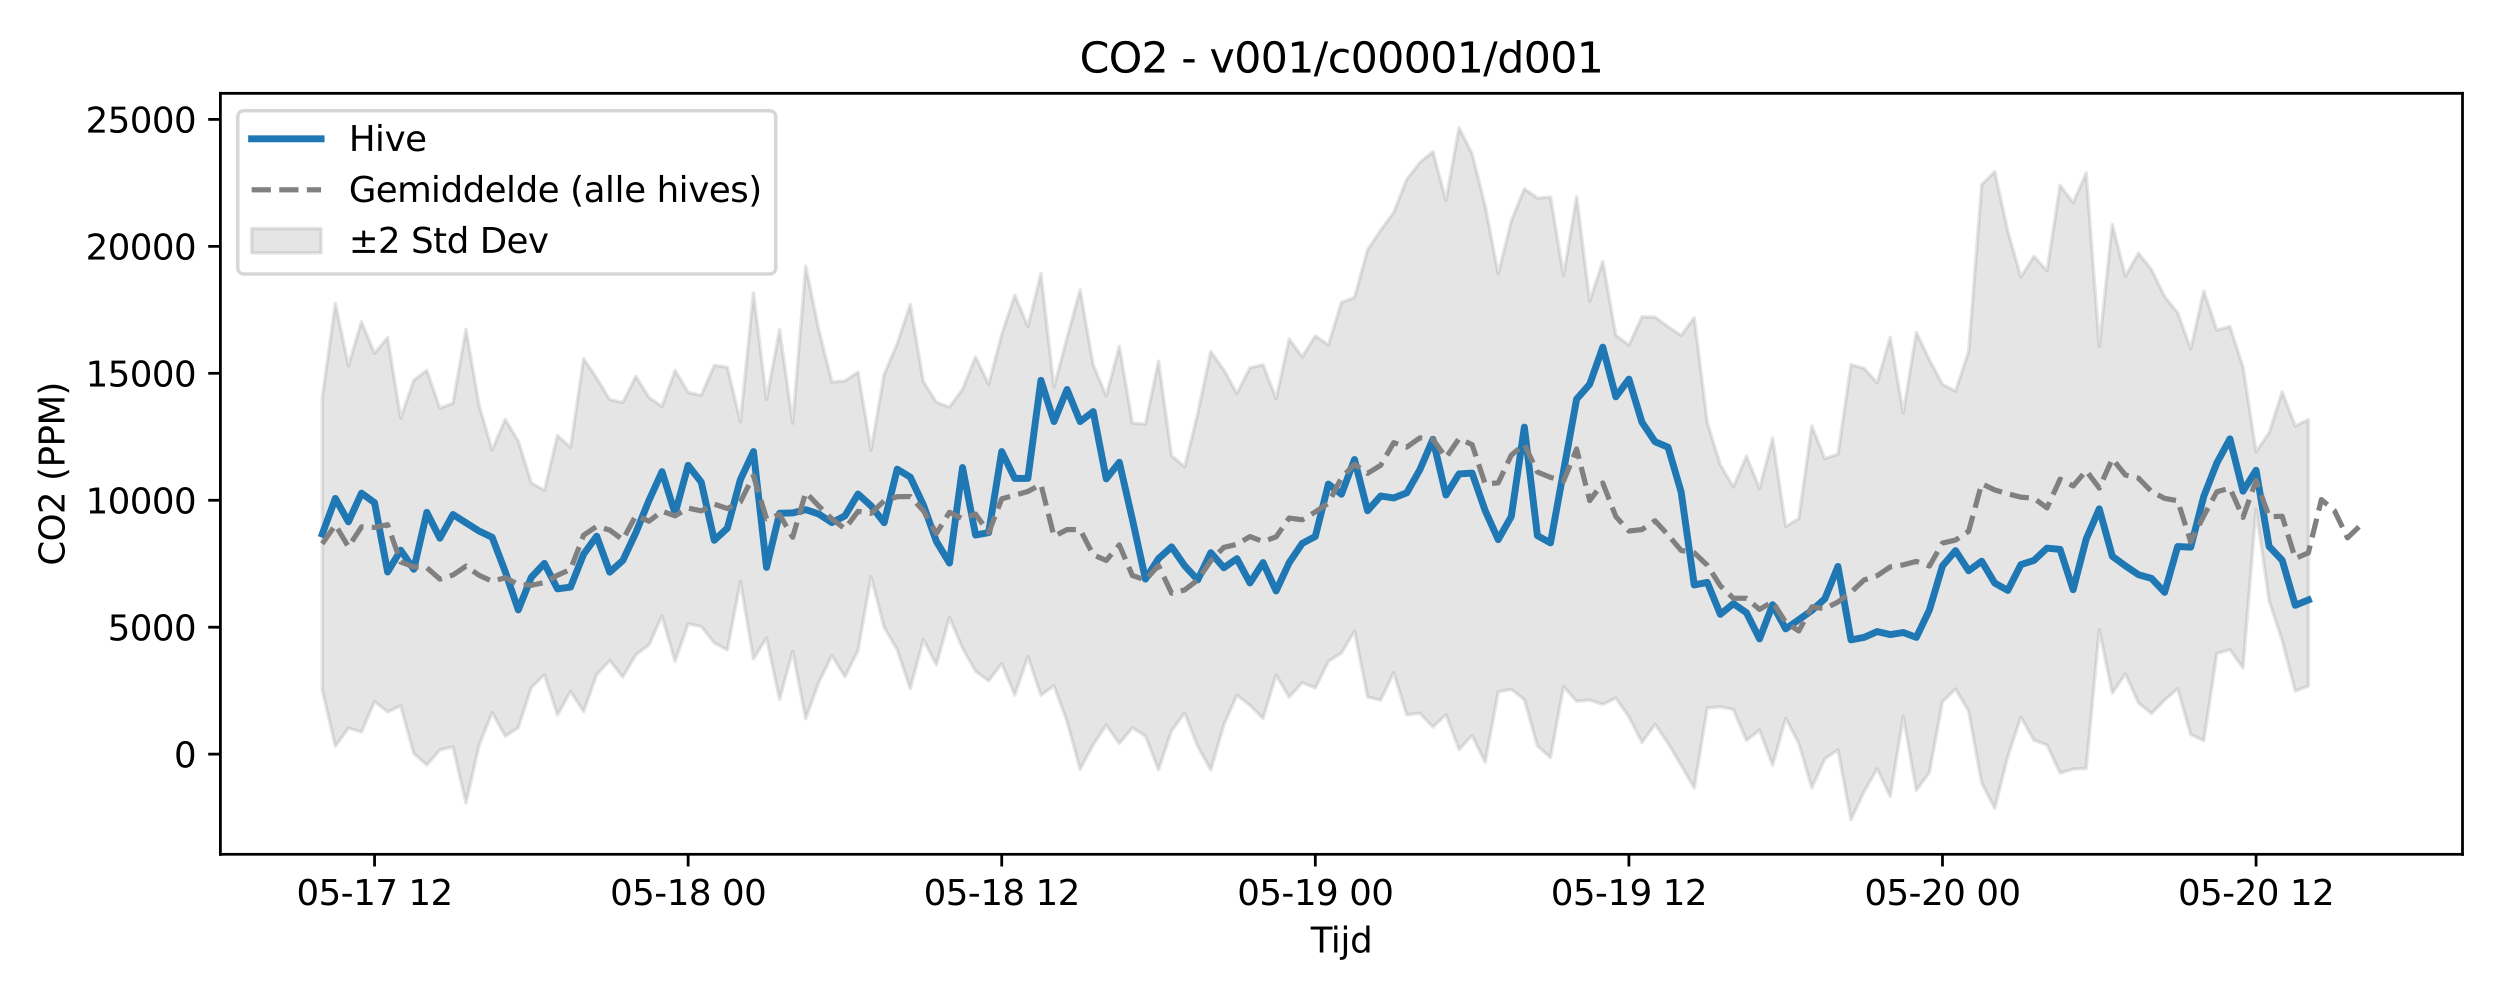 <?xml version="1.0" encoding="utf-8" standalone="no"?>
<!DOCTYPE svg PUBLIC "-//W3C//DTD SVG 1.1//EN"
  "http://www.w3.org/Graphics/SVG/1.1/DTD/svg11.dtd">
<svg xmlns:xlink="http://www.w3.org/1999/xlink" width="720pt" height="288pt" viewBox="0 0 720 288" xmlns="http://www.w3.org/2000/svg" version="1.1">
 <defs>
  <style type="text/css">*{stroke-linejoin: round; stroke-linecap: butt}</style>
 </defs>
 <g id="figure_1">
  <g id="patch_1">
   <path d="M 0 288 
L 720 288 
L 720 0 
L 0 0 
z
" style="fill: #ffffff"/>
  </g>
  <g id="axes_1">
   <g id="patch_2">
    <path d="M 63.47 246.04 
L 709.2 246.04 
L 709.2 26.88 
L 63.47 26.88 
z
" style="fill: #ffffff"/>
   </g>
   <g id="FillBetweenPolyCollection_1">
    <defs>
     <path id="mee02c4372d" d="M 92.821 -173.549 
L 92.821 -89.251 
L 96.584 -73.085 
L 100.347 -78.322 
L 104.11 -77.175 
L 107.873 -85.971 
L 111.636 -82.988 
L 115.399 -84.7 
L 119.162 -71.019 
L 122.925 -67.678 
L 126.688 -72.002 
L 130.451 -72.915 
L 134.214 -56.719 
L 137.977 -73.365 
L 141.74 -82.821 
L 145.503 -75.982 
L 149.266 -78.44 
L 153.029 -89.997 
L 156.792 -93.659 
L 160.555 -82.068 
L 164.318 -88.889 
L 168.081 -83.044 
L 171.844 -93.699 
L 175.607 -97.769 
L 179.37 -93.007 
L 183.133 -99.449 
L 186.896 -102.237 
L 190.659 -110.585 
L 194.422 -97.53 
L 198.185 -108.329 
L 201.948 -107.587 
L 205.711 -102.848 
L 209.474 -100.839 
L 213.237 -120.483 
L 217 -98.254 
L 220.763 -104.23 
L 224.526 -86.56 
L 228.289 -100.439 
L 232.052 -81.02 
L 235.815 -91.46 
L 239.578 -99.202 
L 243.341 -93.084 
L 247.104 -100.635 
L 250.867 -121.901 
L 254.63 -107.332 
L 258.393 -100.878 
L 262.156 -89.664 
L 265.919 -103.794 
L 269.682 -96.547 
L 273.445 -110.166 
L 277.208 -101.303 
L 280.971 -94.665 
L 284.734 -91.937 
L 288.497 -96.917 
L 292.26 -87.817 
L 296.023 -98.923 
L 299.786 -87.777 
L 303.549 -90.524 
L 307.312 -80.199 
L 311.075 -66.461 
L 314.838 -73.517 
L 318.601 -79.181 
L 322.364 -73.886 
L 326.127 -78.369 
L 329.89 -76.031 
L 333.653 -66.316 
L 337.416 -77.562 
L 341.179 -82.614 
L 344.942 -73.052 
L 348.705 -66.254 
L 352.468 -79.234 
L 356.231 -87.808 
L 359.994 -84.859 
L 363.757 -81.122 
L 367.52 -93.588 
L 371.283 -87.216 
L 375.046 -91.41 
L 378.809 -89.843 
L 382.572 -97.516 
L 386.335 -99.936 
L 390.098 -106.224 
L 393.861 -87.286 
L 397.624 -86.328 
L 401.387 -94.248 
L 405.15 -82.12 
L 408.913 -82.609 
L 412.676 -78.605 
L 416.439 -82.175 
L 420.202 -72.155 
L 423.965 -76.164 
L 427.728 -68.456 
L 431.491 -88.748 
L 435.254 -89.458 
L 439.017 -86.519 
L 442.78 -73.166 
L 446.543 -69.797 
L 450.306 -90.266 
L 454.069 -86.031 
L 457.832 -86.37 
L 461.595 -85.11 
L 465.358 -86.986 
L 469.121 -81.545 
L 472.884 -74.192 
L 476.647 -79.374 
L 480.41 -73.929 
L 484.173 -67.56 
L 487.936 -61.059 
L 491.699 -84.101 
L 495.462 -84.454 
L 499.225 -83.622 
L 502.988 -74.751 
L 506.751 -77.722 
L 510.514 -67.595 
L 514.277 -81.113 
L 518.04 -73.929 
L 521.803 -61.102 
L 525.566 -69.465 
L 529.329 -72.034 
L 533.092 -51.922 
L 536.855 -60.014 
L 540.618 -66.614 
L 544.381 -58.599 
L 548.144 -81.599 
L 551.907 -60.363 
L 555.67 -65.543 
L 559.433 -85.899 
L 563.196 -89.575 
L 566.959 -83.207 
L 570.722 -62.55 
L 574.485 -55.211 
L 578.248 -70.146 
L 582.011 -81.474 
L 585.774 -74.827 
L 589.537 -73.436 
L 593.3 -65.36 
L 597.063 -66.485 
L 600.826 -66.693 
L 604.589 -106.612 
L 608.352 -88.374 
L 612.115 -93.929 
L 615.878 -85.542 
L 619.641 -82.501 
L 623.404 -86.371 
L 627.167 -89.632 
L 630.93 -76.45 
L 634.693 -74.692 
L 638.456 -99.794 
L 642.219 -100.894 
L 645.982 -95.669 
L 649.745 -141.327 
L 653.508 -114.981 
L 657.271 -103.5 
L 661.034 -88.999 
L 664.797 -90.407 
L 664.797 -167.145 
L 664.797 -167.145 
L 661.034 -165.337 
L 657.271 -175.136 
L 653.508 -163.374 
L 649.745 -157.935 
L 645.982 -182.328 
L 642.219 -193.964 
L 638.456 -192.937 
L 634.693 -204.164 
L 630.93 -187.479 
L 627.167 -197.944 
L 623.404 -202.563 
L 619.641 -210.353 
L 615.878 -215.051 
L 612.115 -208.463 
L 608.352 -223.364 
L 604.589 -188.247 
L 600.826 -238.2 
L 597.063 -229.614 
L 593.3 -234.632 
L 589.537 -210.027 
L 585.774 -214.175 
L 582.011 -208.177 
L 578.248 -221.421 
L 574.485 -238.566 
L 570.722 -234.833 
L 566.959 -186.787 
L 563.196 -175.344 
L 559.433 -177.281 
L 555.67 -184.387 
L 551.907 -192.275 
L 548.144 -169.054 
L 544.381 -190.867 
L 540.618 -177.779 
L 536.855 -181.912 
L 533.092 -182.961 
L 529.329 -157.22 
L 525.566 -155.908 
L 521.803 -165.325 
L 518.04 -138.614 
L 514.277 -136.411 
L 510.514 -161.848 
L 506.751 -147.257 
L 502.988 -156.633 
L 499.225 -147.765 
L 495.462 -154.11 
L 491.699 -166.331 
L 487.936 -196.543 
L 484.173 -191.392 
L 480.41 -193.918 
L 476.647 -196.663 
L 472.884 -196.776 
L 469.121 -188.581 
L 465.358 -191.485 
L 461.595 -212.697 
L 457.832 -201.266 
L 454.069 -231.356 
L 450.306 -208.63 
L 446.543 -231.254 
L 442.78 -230.943 
L 439.017 -233.622 
L 435.254 -224.385 
L 431.491 -209.137 
L 427.728 -228.761 
L 423.965 -243.737 
L 420.202 -251.158 
L 416.439 -230.273 
L 412.676 -244.318 
L 408.913 -241.168 
L 405.15 -236.359 
L 401.387 -226.787 
L 397.624 -221.652 
L 393.861 -216.065 
L 390.098 -202.329 
L 386.335 -200.881 
L 382.572 -188.663 
L 378.809 -191.295 
L 375.046 -185.186 
L 371.283 -190.414 
L 367.52 -173.18 
L 363.757 -182.927 
L 359.994 -182.089 
L 356.231 -174.662 
L 352.468 -181.482 
L 348.705 -186.734 
L 344.942 -168.914 
L 341.179 -153.559 
L 337.416 -156.76 
L 333.653 -183.981 
L 329.89 -165.867 
L 326.127 -166.149 
L 322.364 -188.239 
L 318.601 -174.011 
L 314.838 -182.89 
L 311.075 -204.506 
L 307.312 -190.762 
L 303.549 -176.538 
L 299.786 -209.213 
L 296.023 -193.962 
L 292.26 -203.001 
L 288.497 -191.752 
L 284.734 -177.324 
L 280.971 -185.228 
L 277.208 -175.91 
L 273.445 -170.759 
L 269.682 -172.167 
L 265.919 -178.106 
L 262.156 -200.317 
L 258.393 -189.018 
L 254.63 -180.179 
L 250.867 -158.406 
L 247.104 -180.827 
L 243.341 -178.303 
L 239.578 -177.964 
L 235.815 -193.054 
L 232.052 -211.368 
L 228.289 -166.115 
L 224.526 -193.038 
L 220.763 -172.988 
L 217 -203.676 
L 213.237 -166.486 
L 209.474 -182.236 
L 205.711 -182.776 
L 201.948 -174.138 
L 198.185 -175.008 
L 194.422 -181.33 
L 190.659 -170.932 
L 186.896 -173.553 
L 183.133 -179.624 
L 179.37 -172.102 
L 175.607 -172.906 
L 171.844 -179.115 
L 168.081 -184.678 
L 164.318 -159.123 
L 160.555 -162.596 
L 156.792 -146.766 
L 153.029 -148.91 
L 149.266 -160.974 
L 145.503 -167.229 
L 141.74 -158.362 
L 137.977 -171.257 
L 134.214 -193.189 
L 130.451 -171.869 
L 126.688 -170.433 
L 122.925 -181.338 
L 119.162 -178.512 
L 115.399 -167.572 
L 111.636 -190.769 
L 107.873 -186.239 
L 104.11 -195.336 
L 100.347 -182.688 
L 96.584 -200.629 
L 92.821 -173.549 
z
" style="stroke: #808080; stroke-opacity: 0.2"/>
    </defs>
    <g clip-path="url(#pb53d98da71)">
     <use xlink:href="#mee02c4372d" x="0" y="288" style="fill: #808080; fill-opacity: 0.2; stroke: #808080; stroke-opacity: 0.2"/>
    </g>
   </g>
   <g id="matplotlib.axis_1">
    <g id="xtick_1">
     <g id="line2d_1">
      <defs>
       <path id="mb94a9902b7" d="M 0 0 
L 0 3.5 
" style="stroke: #000000; stroke-width: 0.8"/>
      </defs>
      <g>
       <use xlink:href="#mb94a9902b7" x="107.873" y="246.04" style="stroke: #000000; stroke-width: 0.8"/>
      </g>
     </g>
     <g id="text_1">
      <!-- 05-17 12 -->
      <g transform="translate(85.393 260.638) scale(0.1 -0.1)">
       <defs>
        <path id="DejaVuSans-30" d="M 2034 4250 
Q 1547 4250 1301 3770 
Q 1056 3291 1056 2328 
Q 1056 1369 1301 889 
Q 1547 409 2034 409 
Q 2525 409 2770 889 
Q 3016 1369 3016 2328 
Q 3016 3291 2770 3770 
Q 2525 4250 2034 4250 
z
M 2034 4750 
Q 2819 4750 3233 4129 
Q 3647 3509 3647 2328 
Q 3647 1150 3233 529 
Q 2819 -91 2034 -91 
Q 1250 -91 836 529 
Q 422 1150 422 2328 
Q 422 3509 836 4129 
Q 1250 4750 2034 4750 
z
" transform="scale(0.016)"/>
        <path id="DejaVuSans-35" d="M 691 4666 
L 3169 4666 
L 3169 4134 
L 1269 4134 
L 1269 2991 
Q 1406 3038 1543 3061 
Q 1681 3084 1819 3084 
Q 2600 3084 3056 2656 
Q 3513 2228 3513 1497 
Q 3513 744 3044 326 
Q 2575 -91 1722 -91 
Q 1428 -91 1123 -41 
Q 819 9 494 109 
L 494 744 
Q 775 591 1075 516 
Q 1375 441 1709 441 
Q 2250 441 2565 725 
Q 2881 1009 2881 1497 
Q 2881 1984 2565 2268 
Q 2250 2553 1709 2553 
Q 1456 2553 1204 2497 
Q 953 2441 691 2322 
L 691 4666 
z
" transform="scale(0.016)"/>
        <path id="DejaVuSans-2d" d="M 313 2009 
L 1997 2009 
L 1997 1497 
L 313 1497 
L 313 2009 
z
" transform="scale(0.016)"/>
        <path id="DejaVuSans-31" d="M 794 531 
L 1825 531 
L 1825 4091 
L 703 3866 
L 703 4441 
L 1819 4666 
L 2450 4666 
L 2450 531 
L 3481 531 
L 3481 0 
L 794 0 
L 794 531 
z
" transform="scale(0.016)"/>
        <path id="DejaVuSans-37" d="M 525 4666 
L 3525 4666 
L 3525 4397 
L 1831 0 
L 1172 0 
L 2766 4134 
L 525 4134 
L 525 4666 
z
" transform="scale(0.016)"/>
        <path id="DejaVuSans-20" transform="scale(0.016)"/>
        <path id="DejaVuSans-32" d="M 1228 531 
L 3431 531 
L 3431 0 
L 469 0 
L 469 531 
Q 828 903 1448 1529 
Q 2069 2156 2228 2338 
Q 2531 2678 2651 2914 
Q 2772 3150 2772 3378 
Q 2772 3750 2511 3984 
Q 2250 4219 1831 4219 
Q 1534 4219 1204 4116 
Q 875 4013 500 3803 
L 500 4441 
Q 881 4594 1212 4672 
Q 1544 4750 1819 4750 
Q 2544 4750 2975 4387 
Q 3406 4025 3406 3419 
Q 3406 3131 3298 2873 
Q 3191 2616 2906 2266 
Q 2828 2175 2409 1742 
Q 1991 1309 1228 531 
z
" transform="scale(0.016)"/>
       </defs>
       <use xlink:href="#DejaVuSans-30"/>
       <use xlink:href="#DejaVuSans-35" transform="translate(63.623 0)"/>
       <use xlink:href="#DejaVuSans-2d" transform="translate(127.246 0)"/>
       <use xlink:href="#DejaVuSans-31" transform="translate(163.33 0)"/>
       <use xlink:href="#DejaVuSans-37" transform="translate(226.953 0)"/>
       <use xlink:href="#DejaVuSans-20" transform="translate(290.576 0)"/>
       <use xlink:href="#DejaVuSans-31" transform="translate(322.363 0)"/>
       <use xlink:href="#DejaVuSans-32" transform="translate(385.986 0)"/>
      </g>
     </g>
    </g>
    <g id="xtick_2">
     <g id="line2d_2">
      <g>
       <use xlink:href="#mb94a9902b7" x="198.185" y="246.04" style="stroke: #000000; stroke-width: 0.8"/>
      </g>
     </g>
     <g id="text_2">
      <!-- 05-18 00 -->
      <g transform="translate(175.705 260.638) scale(0.1 -0.1)">
       <defs>
        <path id="DejaVuSans-38" d="M 2034 2216 
Q 1584 2216 1326 1975 
Q 1069 1734 1069 1313 
Q 1069 891 1326 650 
Q 1584 409 2034 409 
Q 2484 409 2743 651 
Q 3003 894 3003 1313 
Q 3003 1734 2745 1975 
Q 2488 2216 2034 2216 
z
M 1403 2484 
Q 997 2584 770 2862 
Q 544 3141 544 3541 
Q 544 4100 942 4425 
Q 1341 4750 2034 4750 
Q 2731 4750 3128 4425 
Q 3525 4100 3525 3541 
Q 3525 3141 3298 2862 
Q 3072 2584 2669 2484 
Q 3125 2378 3379 2068 
Q 3634 1759 3634 1313 
Q 3634 634 3220 271 
Q 2806 -91 2034 -91 
Q 1263 -91 848 271 
Q 434 634 434 1313 
Q 434 1759 690 2068 
Q 947 2378 1403 2484 
z
M 1172 3481 
Q 1172 3119 1398 2916 
Q 1625 2713 2034 2713 
Q 2441 2713 2670 2916 
Q 2900 3119 2900 3481 
Q 2900 3844 2670 4047 
Q 2441 4250 2034 4250 
Q 1625 4250 1398 4047 
Q 1172 3844 1172 3481 
z
" transform="scale(0.016)"/>
       </defs>
       <use xlink:href="#DejaVuSans-30"/>
       <use xlink:href="#DejaVuSans-35" transform="translate(63.623 0)"/>
       <use xlink:href="#DejaVuSans-2d" transform="translate(127.246 0)"/>
       <use xlink:href="#DejaVuSans-31" transform="translate(163.33 0)"/>
       <use xlink:href="#DejaVuSans-38" transform="translate(226.953 0)"/>
       <use xlink:href="#DejaVuSans-20" transform="translate(290.576 0)"/>
       <use xlink:href="#DejaVuSans-30" transform="translate(322.363 0)"/>
       <use xlink:href="#DejaVuSans-30" transform="translate(385.986 0)"/>
      </g>
     </g>
    </g>
    <g id="xtick_3">
     <g id="line2d_3">
      <g>
       <use xlink:href="#mb94a9902b7" x="288.497" y="246.04" style="stroke: #000000; stroke-width: 0.8"/>
      </g>
     </g>
     <g id="text_3">
      <!-- 05-18 12 -->
      <g transform="translate(266.017 260.638) scale(0.1 -0.1)">
       <use xlink:href="#DejaVuSans-30"/>
       <use xlink:href="#DejaVuSans-35" transform="translate(63.623 0)"/>
       <use xlink:href="#DejaVuSans-2d" transform="translate(127.246 0)"/>
       <use xlink:href="#DejaVuSans-31" transform="translate(163.33 0)"/>
       <use xlink:href="#DejaVuSans-38" transform="translate(226.953 0)"/>
       <use xlink:href="#DejaVuSans-20" transform="translate(290.576 0)"/>
       <use xlink:href="#DejaVuSans-31" transform="translate(322.363 0)"/>
       <use xlink:href="#DejaVuSans-32" transform="translate(385.986 0)"/>
      </g>
     </g>
    </g>
    <g id="xtick_4">
     <g id="line2d_4">
      <g>
       <use xlink:href="#mb94a9902b7" x="378.809" y="246.04" style="stroke: #000000; stroke-width: 0.8"/>
      </g>
     </g>
     <g id="text_4">
      <!-- 05-19 00 -->
      <g transform="translate(356.329 260.638) scale(0.1 -0.1)">
       <defs>
        <path id="DejaVuSans-39" d="M 703 97 
L 703 672 
Q 941 559 1184 500 
Q 1428 441 1663 441 
Q 2288 441 2617 861 
Q 2947 1281 2994 2138 
Q 2813 1869 2534 1725 
Q 2256 1581 1919 1581 
Q 1219 1581 811 2004 
Q 403 2428 403 3163 
Q 403 3881 828 4315 
Q 1253 4750 1959 4750 
Q 2769 4750 3195 4129 
Q 3622 3509 3622 2328 
Q 3622 1225 3098 567 
Q 2575 -91 1691 -91 
Q 1453 -91 1209 -44 
Q 966 3 703 97 
z
M 1959 2075 
Q 2384 2075 2632 2365 
Q 2881 2656 2881 3163 
Q 2881 3666 2632 3958 
Q 2384 4250 1959 4250 
Q 1534 4250 1286 3958 
Q 1038 3666 1038 3163 
Q 1038 2656 1286 2365 
Q 1534 2075 1959 2075 
z
" transform="scale(0.016)"/>
       </defs>
       <use xlink:href="#DejaVuSans-30"/>
       <use xlink:href="#DejaVuSans-35" transform="translate(63.623 0)"/>
       <use xlink:href="#DejaVuSans-2d" transform="translate(127.246 0)"/>
       <use xlink:href="#DejaVuSans-31" transform="translate(163.33 0)"/>
       <use xlink:href="#DejaVuSans-39" transform="translate(226.953 0)"/>
       <use xlink:href="#DejaVuSans-20" transform="translate(290.576 0)"/>
       <use xlink:href="#DejaVuSans-30" transform="translate(322.363 0)"/>
       <use xlink:href="#DejaVuSans-30" transform="translate(385.986 0)"/>
      </g>
     </g>
    </g>
    <g id="xtick_5">
     <g id="line2d_5">
      <g>
       <use xlink:href="#mb94a9902b7" x="469.121" y="246.04" style="stroke: #000000; stroke-width: 0.8"/>
      </g>
     </g>
     <g id="text_5">
      <!-- 05-19 12 -->
      <g transform="translate(446.64 260.638) scale(0.1 -0.1)">
       <use xlink:href="#DejaVuSans-30"/>
       <use xlink:href="#DejaVuSans-35" transform="translate(63.623 0)"/>
       <use xlink:href="#DejaVuSans-2d" transform="translate(127.246 0)"/>
       <use xlink:href="#DejaVuSans-31" transform="translate(163.33 0)"/>
       <use xlink:href="#DejaVuSans-39" transform="translate(226.953 0)"/>
       <use xlink:href="#DejaVuSans-20" transform="translate(290.576 0)"/>
       <use xlink:href="#DejaVuSans-31" transform="translate(322.363 0)"/>
       <use xlink:href="#DejaVuSans-32" transform="translate(385.986 0)"/>
      </g>
     </g>
    </g>
    <g id="xtick_6">
     <g id="line2d_6">
      <g>
       <use xlink:href="#mb94a9902b7" x="559.433" y="246.04" style="stroke: #000000; stroke-width: 0.8"/>
      </g>
     </g>
     <g id="text_6">
      <!-- 05-20 00 -->
      <g transform="translate(536.952 260.638) scale(0.1 -0.1)">
       <use xlink:href="#DejaVuSans-30"/>
       <use xlink:href="#DejaVuSans-35" transform="translate(63.623 0)"/>
       <use xlink:href="#DejaVuSans-2d" transform="translate(127.246 0)"/>
       <use xlink:href="#DejaVuSans-32" transform="translate(163.33 0)"/>
       <use xlink:href="#DejaVuSans-30" transform="translate(226.953 0)"/>
       <use xlink:href="#DejaVuSans-20" transform="translate(290.576 0)"/>
       <use xlink:href="#DejaVuSans-30" transform="translate(322.363 0)"/>
       <use xlink:href="#DejaVuSans-30" transform="translate(385.986 0)"/>
      </g>
     </g>
    </g>
    <g id="xtick_7">
     <g id="line2d_7">
      <g>
       <use xlink:href="#mb94a9902b7" x="649.745" y="246.04" style="stroke: #000000; stroke-width: 0.8"/>
      </g>
     </g>
     <g id="text_7">
      <!-- 05-20 12 -->
      <g transform="translate(627.264 260.638) scale(0.1 -0.1)">
       <use xlink:href="#DejaVuSans-30"/>
       <use xlink:href="#DejaVuSans-35" transform="translate(63.623 0)"/>
       <use xlink:href="#DejaVuSans-2d" transform="translate(127.246 0)"/>
       <use xlink:href="#DejaVuSans-32" transform="translate(163.33 0)"/>
       <use xlink:href="#DejaVuSans-30" transform="translate(226.953 0)"/>
       <use xlink:href="#DejaVuSans-20" transform="translate(290.576 0)"/>
       <use xlink:href="#DejaVuSans-31" transform="translate(322.363 0)"/>
       <use xlink:href="#DejaVuSans-32" transform="translate(385.986 0)"/>
      </g>
     </g>
    </g>
    <g id="text_8">
     <!-- Tijd -->
     <g transform="translate(377.485 274.317) scale(0.1 -0.1)">
      <defs>
       <path id="DejaVuSans-54" d="M -19 4666 
L 3928 4666 
L 3928 4134 
L 2272 4134 
L 2272 0 
L 1638 0 
L 1638 4134 
L -19 4134 
L -19 4666 
z
" transform="scale(0.016)"/>
       <path id="DejaVuSans-69" d="M 603 3500 
L 1178 3500 
L 1178 0 
L 603 0 
L 603 3500 
z
M 603 4863 
L 1178 4863 
L 1178 4134 
L 603 4134 
L 603 4863 
z
" transform="scale(0.016)"/>
       <path id="DejaVuSans-6a" d="M 603 3500 
L 1178 3500 
L 1178 -63 
Q 1178 -731 923 -1031 
Q 669 -1331 103 -1331 
L -116 -1331 
L -116 -844 
L 38 -844 
Q 366 -844 484 -692 
Q 603 -541 603 -63 
L 603 3500 
z
M 603 4863 
L 1178 4863 
L 1178 4134 
L 603 4134 
L 603 4863 
z
" transform="scale(0.016)"/>
       <path id="DejaVuSans-64" d="M 2906 2969 
L 2906 4863 
L 3481 4863 
L 3481 0 
L 2906 0 
L 2906 525 
Q 2725 213 2448 61 
Q 2172 -91 1784 -91 
Q 1150 -91 751 415 
Q 353 922 353 1747 
Q 353 2572 751 3078 
Q 1150 3584 1784 3584 
Q 2172 3584 2448 3432 
Q 2725 3281 2906 2969 
z
M 947 1747 
Q 947 1113 1208 752 
Q 1469 391 1925 391 
Q 2381 391 2643 752 
Q 2906 1113 2906 1747 
Q 2906 2381 2643 2742 
Q 2381 3103 1925 3103 
Q 1469 3103 1208 2742 
Q 947 2381 947 1747 
z
" transform="scale(0.016)"/>
      </defs>
      <use xlink:href="#DejaVuSans-54"/>
      <use xlink:href="#DejaVuSans-69" transform="translate(57.959 0)"/>
      <use xlink:href="#DejaVuSans-6a" transform="translate(85.742 0)"/>
      <use xlink:href="#DejaVuSans-64" transform="translate(113.525 0)"/>
     </g>
    </g>
   </g>
   <g id="matplotlib.axis_2">
    <g id="ytick_1">
     <g id="line2d_8">
      <defs>
       <path id="mb20b5a5595" d="M 0 0 
L -3.5 0 
" style="stroke: #000000; stroke-width: 0.8"/>
      </defs>
      <g>
       <use xlink:href="#mb20b5a5595" x="63.47" y="217.197" style="stroke: #000000; stroke-width: 0.8"/>
      </g>
     </g>
     <g id="text_9">
      <!-- 0 -->
      <g transform="translate(50.108 220.996) scale(0.1 -0.1)">
       <use xlink:href="#DejaVuSans-30"/>
      </g>
     </g>
    </g>
    <g id="ytick_2">
     <g id="line2d_9">
      <g>
       <use xlink:href="#mb20b5a5595" x="63.47" y="180.635" style="stroke: #000000; stroke-width: 0.8"/>
      </g>
     </g>
     <g id="text_10">
      <!-- 5000 -->
      <g transform="translate(31.02 184.434) scale(0.1 -0.1)">
       <use xlink:href="#DejaVuSans-35"/>
       <use xlink:href="#DejaVuSans-30" transform="translate(63.623 0)"/>
       <use xlink:href="#DejaVuSans-30" transform="translate(127.246 0)"/>
       <use xlink:href="#DejaVuSans-30" transform="translate(190.869 0)"/>
      </g>
     </g>
    </g>
    <g id="ytick_3">
     <g id="line2d_10">
      <g>
       <use xlink:href="#mb20b5a5595" x="63.47" y="144.074" style="stroke: #000000; stroke-width: 0.8"/>
      </g>
     </g>
     <g id="text_11">
      <!-- 10000 -->
      <g transform="translate(24.657 147.873) scale(0.1 -0.1)">
       <use xlink:href="#DejaVuSans-31"/>
       <use xlink:href="#DejaVuSans-30" transform="translate(63.623 0)"/>
       <use xlink:href="#DejaVuSans-30" transform="translate(127.246 0)"/>
       <use xlink:href="#DejaVuSans-30" transform="translate(190.869 0)"/>
       <use xlink:href="#DejaVuSans-30" transform="translate(254.492 0)"/>
      </g>
     </g>
    </g>
    <g id="ytick_4">
     <g id="line2d_11">
      <g>
       <use xlink:href="#mb20b5a5595" x="63.47" y="107.512" style="stroke: #000000; stroke-width: 0.8"/>
      </g>
     </g>
     <g id="text_12">
      <!-- 15000 -->
      <g transform="translate(24.657 111.312) scale(0.1 -0.1)">
       <use xlink:href="#DejaVuSans-31"/>
       <use xlink:href="#DejaVuSans-35" transform="translate(63.623 0)"/>
       <use xlink:href="#DejaVuSans-30" transform="translate(127.246 0)"/>
       <use xlink:href="#DejaVuSans-30" transform="translate(190.869 0)"/>
       <use xlink:href="#DejaVuSans-30" transform="translate(254.492 0)"/>
      </g>
     </g>
    </g>
    <g id="ytick_5">
     <g id="line2d_12">
      <g>
       <use xlink:href="#mb20b5a5595" x="63.47" y="70.951" style="stroke: #000000; stroke-width: 0.8"/>
      </g>
     </g>
     <g id="text_13">
      <!-- 20000 -->
      <g transform="translate(24.657 74.75) scale(0.1 -0.1)">
       <use xlink:href="#DejaVuSans-32"/>
       <use xlink:href="#DejaVuSans-30" transform="translate(63.623 0)"/>
       <use xlink:href="#DejaVuSans-30" transform="translate(127.246 0)"/>
       <use xlink:href="#DejaVuSans-30" transform="translate(190.869 0)"/>
       <use xlink:href="#DejaVuSans-30" transform="translate(254.492 0)"/>
      </g>
     </g>
    </g>
    <g id="ytick_6">
     <g id="line2d_13">
      <g>
       <use xlink:href="#mb20b5a5595" x="63.47" y="34.39" style="stroke: #000000; stroke-width: 0.8"/>
      </g>
     </g>
     <g id="text_14">
      <!-- 25000 -->
      <g transform="translate(24.657 38.189) scale(0.1 -0.1)">
       <use xlink:href="#DejaVuSans-32"/>
       <use xlink:href="#DejaVuSans-35" transform="translate(63.623 0)"/>
       <use xlink:href="#DejaVuSans-30" transform="translate(127.246 0)"/>
       <use xlink:href="#DejaVuSans-30" transform="translate(190.869 0)"/>
       <use xlink:href="#DejaVuSans-30" transform="translate(254.492 0)"/>
      </g>
     </g>
    </g>
    <g id="text_15">
     <!-- CO2 (PPM) -->
     <g transform="translate(18.578 162.903) rotate(-90) scale(0.1 -0.1)">
      <defs>
       <path id="DejaVuSans-43" d="M 4122 4306 
L 4122 3641 
Q 3803 3938 3442 4084 
Q 3081 4231 2675 4231 
Q 1875 4231 1450 3742 
Q 1025 3253 1025 2328 
Q 1025 1406 1450 917 
Q 1875 428 2675 428 
Q 3081 428 3442 575 
Q 3803 722 4122 1019 
L 4122 359 
Q 3791 134 3420 21 
Q 3050 -91 2638 -91 
Q 1578 -91 968 557 
Q 359 1206 359 2328 
Q 359 3453 968 4101 
Q 1578 4750 2638 4750 
Q 3056 4750 3426 4639 
Q 3797 4528 4122 4306 
z
" transform="scale(0.016)"/>
       <path id="DejaVuSans-4f" d="M 2522 4238 
Q 1834 4238 1429 3725 
Q 1025 3213 1025 2328 
Q 1025 1447 1429 934 
Q 1834 422 2522 422 
Q 3209 422 3611 934 
Q 4013 1447 4013 2328 
Q 4013 3213 3611 3725 
Q 3209 4238 2522 4238 
z
M 2522 4750 
Q 3503 4750 4090 4092 
Q 4678 3434 4678 2328 
Q 4678 1225 4090 567 
Q 3503 -91 2522 -91 
Q 1538 -91 948 565 
Q 359 1222 359 2328 
Q 359 3434 948 4092 
Q 1538 4750 2522 4750 
z
" transform="scale(0.016)"/>
       <path id="DejaVuSans-28" d="M 1984 4856 
Q 1566 4138 1362 3434 
Q 1159 2731 1159 2009 
Q 1159 1288 1364 580 
Q 1569 -128 1984 -844 
L 1484 -844 
Q 1016 -109 783 600 
Q 550 1309 550 2009 
Q 550 2706 781 3412 
Q 1013 4119 1484 4856 
L 1984 4856 
z
" transform="scale(0.016)"/>
       <path id="DejaVuSans-50" d="M 1259 4147 
L 1259 2394 
L 2053 2394 
Q 2494 2394 2734 2622 
Q 2975 2850 2975 3272 
Q 2975 3691 2734 3919 
Q 2494 4147 2053 4147 
L 1259 4147 
z
M 628 4666 
L 2053 4666 
Q 2838 4666 3239 4311 
Q 3641 3956 3641 3272 
Q 3641 2581 3239 2228 
Q 2838 1875 2053 1875 
L 1259 1875 
L 1259 0 
L 628 0 
L 628 4666 
z
" transform="scale(0.016)"/>
       <path id="DejaVuSans-4d" d="M 628 4666 
L 1569 4666 
L 2759 1491 
L 3956 4666 
L 4897 4666 
L 4897 0 
L 4281 0 
L 4281 4097 
L 3078 897 
L 2444 897 
L 1241 4097 
L 1241 0 
L 628 0 
L 628 4666 
z
" transform="scale(0.016)"/>
       <path id="DejaVuSans-29" d="M 513 4856 
L 1013 4856 
Q 1481 4119 1714 3412 
Q 1947 2706 1947 2009 
Q 1947 1309 1714 600 
Q 1481 -109 1013 -844 
L 513 -844 
Q 928 -128 1133 580 
Q 1338 1288 1338 2009 
Q 1338 2731 1133 3434 
Q 928 4138 513 4856 
z
" transform="scale(0.016)"/>
      </defs>
      <use xlink:href="#DejaVuSans-43"/>
      <use xlink:href="#DejaVuSans-4f" transform="translate(69.824 0)"/>
      <use xlink:href="#DejaVuSans-32" transform="translate(148.535 0)"/>
      <use xlink:href="#DejaVuSans-20" transform="translate(212.158 0)"/>
      <use xlink:href="#DejaVuSans-28" transform="translate(243.945 0)"/>
      <use xlink:href="#DejaVuSans-50" transform="translate(282.959 0)"/>
      <use xlink:href="#DejaVuSans-50" transform="translate(343.262 0)"/>
      <use xlink:href="#DejaVuSans-4d" transform="translate(403.564 0)"/>
      <use xlink:href="#DejaVuSans-29" transform="translate(489.844 0)"/>
     </g>
    </g>
   </g>
   <g id="line2d_14">
    <path d="M 92.821 153.806 
L 96.584 143.555 
L 100.347 150.289 
L 104.11 142.026 
L 107.873 144.779 
L 111.636 164.736 
L 115.399 158.464 
L 119.162 163.941 
L 122.925 147.569 
L 126.688 154.995 
L 130.451 148.186 
L 137.977 152.94 
L 141.74 154.745 
L 145.503 164.612 
L 149.266 175.641 
L 153.029 166.247 
L 156.792 162.263 
L 160.555 169.589 
L 164.318 169.082 
L 168.081 159.605 
L 171.844 154.43 
L 175.607 164.777 
L 179.37 161.416 
L 183.133 153.402 
L 186.896 144.135 
L 190.659 135.85 
L 194.422 147.874 
L 198.185 134.012 
L 201.948 138.838 
L 205.711 155.596 
L 209.474 152.122 
L 213.237 138.112 
L 217 130.061 
L 220.763 163.403 
L 224.526 147.818 
L 228.289 147.723 
L 232.052 146.782 
L 235.815 148.037 
L 239.578 150.506 
L 243.341 148.568 
L 247.104 142.286 
L 250.867 145.683 
L 254.63 150.535 
L 258.393 135.124 
L 262.156 137.405 
L 265.919 145.39 
L 269.682 155.923 
L 273.445 162.157 
L 277.208 134.659 
L 280.971 154.088 
L 284.734 153.397 
L 288.497 130.051 
L 292.26 137.785 
L 296.023 137.766 
L 299.786 109.545 
L 303.549 121.406 
L 307.312 112.181 
L 311.075 121.413 
L 314.838 118.543 
L 318.601 137.902 
L 322.364 133.142 
L 326.127 149.575 
L 329.89 166.771 
L 333.653 160.875 
L 337.416 157.506 
L 341.179 162.937 
L 344.942 167.008 
L 348.705 159.176 
L 352.468 163.507 
L 356.231 160.902 
L 359.994 167.883 
L 363.757 162.021 
L 367.52 170.186 
L 371.283 162.057 
L 375.046 156.497 
L 378.809 154.496 
L 382.572 139.416 
L 386.335 142.331 
L 390.098 132.343 
L 393.861 147.096 
L 397.624 142.853 
L 401.387 143.413 
L 405.15 141.931 
L 408.913 135.284 
L 412.676 126.527 
L 416.439 142.56 
L 420.202 136.491 
L 423.965 136.25 
L 427.728 147.065 
L 431.491 155.408 
L 435.254 148.734 
L 439.017 123.007 
L 442.78 154.282 
L 446.543 156.349 
L 454.069 114.939 
L 457.832 110.664 
L 461.595 99.995 
L 465.358 114.281 
L 469.121 109.197 
L 472.884 121.608 
L 476.647 127.208 
L 480.41 128.809 
L 484.173 141.719 
L 487.936 168.472 
L 491.699 167.729 
L 495.462 176.923 
L 499.225 173.842 
L 502.988 176.472 
L 506.751 183.994 
L 510.514 174.169 
L 514.277 181.118 
L 521.803 175.829 
L 525.566 172.431 
L 529.329 163.144 
L 533.092 184.282 
L 536.855 183.57 
L 540.618 181.9 
L 544.381 182.758 
L 548.144 182.166 
L 551.907 183.563 
L 555.67 175.668 
L 559.433 162.986 
L 563.196 158.589 
L 566.959 164.375 
L 570.722 161.638 
L 574.485 167.926 
L 578.248 170.04 
L 582.011 162.615 
L 585.774 161.404 
L 589.537 157.86 
L 593.3 158.223 
L 597.063 169.83 
L 600.826 155.223 
L 604.589 146.555 
L 608.352 160.214 
L 612.115 162.971 
L 615.878 165.509 
L 619.641 166.581 
L 623.404 170.583 
L 627.167 157.407 
L 630.93 157.577 
L 634.693 142.926 
L 638.456 133.317 
L 642.219 126.403 
L 645.982 141.458 
L 649.745 135.433 
L 653.508 157.377 
L 657.271 161.345 
L 661.034 174.327 
L 664.797 172.789 
L 664.797 172.789 
" clip-path="url(#pb53d98da71)" style="fill: none; stroke: #1f77b4; stroke-width: 2; stroke-linecap: square"/>
   </g>
   <g id="line2d_15">
    <path d="M 92.821 156.6 
L 96.584 151.143 
L 100.347 157.495 
L 104.11 151.745 
L 107.873 151.895 
L 111.636 151.121 
L 115.399 161.864 
L 119.162 163.234 
L 122.925 163.492 
L 126.688 166.782 
L 130.451 165.608 
L 134.214 163.046 
L 137.977 165.689 
L 141.74 167.408 
L 145.503 166.394 
L 149.266 168.293 
L 153.029 168.547 
L 156.792 167.788 
L 160.555 165.668 
L 164.318 163.994 
L 168.081 154.139 
L 171.844 151.593 
L 175.607 152.662 
L 179.37 155.446 
L 183.133 148.464 
L 186.896 150.105 
L 190.659 147.241 
L 194.422 148.57 
L 198.185 146.331 
L 201.948 147.138 
L 205.711 145.188 
L 209.474 146.463 
L 213.237 144.516 
L 217 137.035 
L 220.763 149.391 
L 224.526 148.201 
L 228.289 154.723 
L 232.052 141.806 
L 235.815 145.743 
L 239.578 149.417 
L 243.341 152.307 
L 247.104 147.269 
L 250.867 147.846 
L 254.63 144.245 
L 258.393 143.052 
L 262.156 143.009 
L 265.919 147.05 
L 269.682 153.643 
L 273.445 147.538 
L 277.208 149.394 
L 280.971 148.053 
L 284.734 153.37 
L 288.497 143.665 
L 296.023 141.557 
L 299.786 139.505 
L 303.549 154.469 
L 307.312 152.52 
L 311.075 152.516 
L 314.838 159.796 
L 318.601 161.404 
L 322.364 156.937 
L 326.127 165.741 
L 329.89 167.051 
L 333.653 162.851 
L 337.416 170.839 
L 341.179 169.914 
L 344.942 167.017 
L 348.705 161.506 
L 352.468 157.642 
L 356.231 156.765 
L 359.994 154.526 
L 363.757 155.976 
L 367.52 154.616 
L 371.283 149.185 
L 375.046 149.702 
L 378.809 147.431 
L 382.572 144.91 
L 386.335 137.591 
L 390.098 133.724 
L 393.861 136.325 
L 397.624 134.01 
L 401.387 127.483 
L 405.15 128.761 
L 408.913 126.111 
L 412.676 126.539 
L 416.439 131.776 
L 420.202 126.343 
L 423.965 128.05 
L 427.728 139.391 
L 431.491 139.058 
L 435.254 131.078 
L 439.017 127.929 
L 442.78 135.946 
L 446.543 137.475 
L 450.306 138.552 
L 454.069 129.307 
L 457.832 144.182 
L 461.595 139.097 
L 465.358 148.764 
L 469.121 152.937 
L 472.884 152.516 
L 476.647 149.982 
L 480.41 154.077 
L 484.173 158.524 
L 487.936 159.199 
L 491.699 162.784 
L 495.462 168.718 
L 499.225 172.306 
L 502.988 172.308 
L 506.751 175.511 
L 510.514 173.278 
L 514.277 179.238 
L 518.04 181.728 
L 521.803 174.786 
L 525.566 175.313 
L 529.329 173.373 
L 533.092 170.558 
L 536.855 167.037 
L 540.618 165.803 
L 544.381 163.267 
L 548.144 162.673 
L 551.907 161.681 
L 555.67 163.035 
L 559.433 156.41 
L 563.196 155.54 
L 566.959 153.003 
L 570.722 139.308 
L 574.485 141.111 
L 578.248 142.216 
L 582.011 143.174 
L 585.774 143.499 
L 589.537 146.268 
L 593.3 138.004 
L 597.063 139.951 
L 600.826 135.554 
L 604.589 140.571 
L 608.352 132.131 
L 612.115 136.804 
L 615.878 137.704 
L 619.641 141.573 
L 623.404 143.533 
L 627.167 144.212 
L 630.93 156.036 
L 634.693 148.572 
L 638.456 141.635 
L 642.219 140.571 
L 645.982 149.002 
L 649.745 138.369 
L 653.508 148.823 
L 657.271 148.682 
L 661.034 160.832 
L 664.797 159.224 
L 668.56 143.88 
L 672.323 147.067 
L 676.086 154.891 
L 679.849 151.262 
L 679.849 151.262 
" clip-path="url(#pb53d98da71)" style="fill: none; stroke-dasharray: 5.55,2.4; stroke-dashoffset: 0; stroke: #808080; stroke-width: 1.5"/>
   </g>
   <g id="patch_3">
    <path d="M 63.47 246.04 
L 63.47 26.88 
" style="fill: none; stroke: #000000; stroke-width: 0.8; stroke-linejoin: miter; stroke-linecap: square"/>
   </g>
   <g id="patch_4">
    <path d="M 709.2 246.04 
L 709.2 26.88 
" style="fill: none; stroke: #000000; stroke-width: 0.8; stroke-linejoin: miter; stroke-linecap: square"/>
   </g>
   <g id="patch_5">
    <path d="M 63.47 246.04 
L 709.2 246.04 
" style="fill: none; stroke: #000000; stroke-width: 0.8; stroke-linejoin: miter; stroke-linecap: square"/>
   </g>
   <g id="patch_6">
    <path d="M 63.47 26.88 
L 709.2 26.88 
" style="fill: none; stroke: #000000; stroke-width: 0.8; stroke-linejoin: miter; stroke-linecap: square"/>
   </g>
   <g id="text_16">
    <!-- CO2 - v001/c00001/d001 -->
    <g transform="translate(310.932 20.88) scale(0.12 -0.12)">
     <defs>
      <path id="DejaVuSans-76" d="M 191 3500 
L 800 3500 
L 1894 563 
L 2988 3500 
L 3597 3500 
L 2284 0 
L 1503 0 
L 191 3500 
z
" transform="scale(0.016)"/>
      <path id="DejaVuSans-2f" d="M 1625 4666 
L 2156 4666 
L 531 -594 
L 0 -594 
L 1625 4666 
z
" transform="scale(0.016)"/>
      <path id="DejaVuSans-63" d="M 3122 3366 
L 3122 2828 
Q 2878 2963 2633 3030 
Q 2388 3097 2138 3097 
Q 1578 3097 1268 2742 
Q 959 2388 959 1747 
Q 959 1106 1268 751 
Q 1578 397 2138 397 
Q 2388 397 2633 464 
Q 2878 531 3122 666 
L 3122 134 
Q 2881 22 2623 -34 
Q 2366 -91 2075 -91 
Q 1284 -91 818 406 
Q 353 903 353 1747 
Q 353 2603 823 3093 
Q 1294 3584 2113 3584 
Q 2378 3584 2631 3529 
Q 2884 3475 3122 3366 
z
" transform="scale(0.016)"/>
     </defs>
     <use xlink:href="#DejaVuSans-43"/>
     <use xlink:href="#DejaVuSans-4f" transform="translate(69.824 0)"/>
     <use xlink:href="#DejaVuSans-32" transform="translate(148.535 0)"/>
     <use xlink:href="#DejaVuSans-20" transform="translate(212.158 0)"/>
     <use xlink:href="#DejaVuSans-2d" transform="translate(243.945 0)"/>
     <use xlink:href="#DejaVuSans-20" transform="translate(280.029 0)"/>
     <use xlink:href="#DejaVuSans-76" transform="translate(311.816 0)"/>
     <use xlink:href="#DejaVuSans-30" transform="translate(370.996 0)"/>
     <use xlink:href="#DejaVuSans-30" transform="translate(434.619 0)"/>
     <use xlink:href="#DejaVuSans-31" transform="translate(498.242 0)"/>
     <use xlink:href="#DejaVuSans-2f" transform="translate(561.865 0)"/>
     <use xlink:href="#DejaVuSans-63" transform="translate(595.557 0)"/>
     <use xlink:href="#DejaVuSans-30" transform="translate(650.537 0)"/>
     <use xlink:href="#DejaVuSans-30" transform="translate(714.16 0)"/>
     <use xlink:href="#DejaVuSans-30" transform="translate(777.783 0)"/>
     <use xlink:href="#DejaVuSans-30" transform="translate(841.406 0)"/>
     <use xlink:href="#DejaVuSans-31" transform="translate(905.029 0)"/>
     <use xlink:href="#DejaVuSans-2f" transform="translate(968.652 0)"/>
     <use xlink:href="#DejaVuSans-64" transform="translate(1002.344 0)"/>
     <use xlink:href="#DejaVuSans-30" transform="translate(1065.82 0)"/>
     <use xlink:href="#DejaVuSans-30" transform="translate(1129.443 0)"/>
     <use xlink:href="#DejaVuSans-31" transform="translate(1193.066 0)"/>
    </g>
   </g>
   <g id="legend_1">
    <g id="patch_7">
     <path d="M 70.47 78.914 
L 221.414 78.914 
Q 223.414 78.914 223.414 76.914 
L 223.414 33.88 
Q 223.414 31.88 221.414 31.88 
L 70.47 31.88 
Q 68.47 31.88 68.47 33.88 
L 68.47 76.914 
Q 68.47 78.914 70.47 78.914 
z
" style="fill: #ffffff; opacity: 0.8; stroke: #cccccc; stroke-linejoin: miter"/>
    </g>
    <g id="line2d_16">
     <path d="M 72.47 39.978 
L 82.47 39.978 
L 92.47 39.978 
" style="fill: none; stroke: #1f77b4; stroke-width: 2; stroke-linecap: square"/>
    </g>
    <g id="text_17">
     <!-- Hive -->
     <g transform="translate(100.47 43.478) scale(0.1 -0.1)">
      <defs>
       <path id="DejaVuSans-48" d="M 628 4666 
L 1259 4666 
L 1259 2753 
L 3553 2753 
L 3553 4666 
L 4184 4666 
L 4184 0 
L 3553 0 
L 3553 2222 
L 1259 2222 
L 1259 0 
L 628 0 
L 628 4666 
z
" transform="scale(0.016)"/>
       <path id="DejaVuSans-65" d="M 3597 1894 
L 3597 1613 
L 953 1613 
Q 991 1019 1311 708 
Q 1631 397 2203 397 
Q 2534 397 2845 478 
Q 3156 559 3463 722 
L 3463 178 
Q 3153 47 2828 -22 
Q 2503 -91 2169 -91 
Q 1331 -91 842 396 
Q 353 884 353 1716 
Q 353 2575 817 3079 
Q 1281 3584 2069 3584 
Q 2775 3584 3186 3129 
Q 3597 2675 3597 1894 
z
M 3022 2063 
Q 3016 2534 2758 2815 
Q 2500 3097 2075 3097 
Q 1594 3097 1305 2825 
Q 1016 2553 972 2059 
L 3022 2063 
z
" transform="scale(0.016)"/>
      </defs>
      <use xlink:href="#DejaVuSans-48"/>
      <use xlink:href="#DejaVuSans-69" transform="translate(75.195 0)"/>
      <use xlink:href="#DejaVuSans-76" transform="translate(102.979 0)"/>
      <use xlink:href="#DejaVuSans-65" transform="translate(162.158 0)"/>
     </g>
    </g>
    <g id="line2d_17">
     <path d="M 72.47 54.657 
L 82.47 54.657 
L 92.47 54.657 
" style="fill: none; stroke-dasharray: 5.55,2.4; stroke-dashoffset: 0; stroke: #808080; stroke-width: 1.5"/>
    </g>
    <g id="text_18">
     <!-- Gemiddelde (alle hives) -->
     <g transform="translate(100.47 58.157) scale(0.1 -0.1)">
      <defs>
       <path id="DejaVuSans-47" d="M 3809 666 
L 3809 1919 
L 2778 1919 
L 2778 2438 
L 4434 2438 
L 4434 434 
Q 4069 175 3628 42 
Q 3188 -91 2688 -91 
Q 1594 -91 976 548 
Q 359 1188 359 2328 
Q 359 3472 976 4111 
Q 1594 4750 2688 4750 
Q 3144 4750 3555 4637 
Q 3966 4525 4313 4306 
L 4313 3634 
Q 3963 3931 3569 4081 
Q 3175 4231 2741 4231 
Q 1884 4231 1454 3753 
Q 1025 3275 1025 2328 
Q 1025 1384 1454 906 
Q 1884 428 2741 428 
Q 3075 428 3337 486 
Q 3600 544 3809 666 
z
" transform="scale(0.016)"/>
       <path id="DejaVuSans-6d" d="M 3328 2828 
Q 3544 3216 3844 3400 
Q 4144 3584 4550 3584 
Q 5097 3584 5394 3201 
Q 5691 2819 5691 2113 
L 5691 0 
L 5113 0 
L 5113 2094 
Q 5113 2597 4934 2840 
Q 4756 3084 4391 3084 
Q 3944 3084 3684 2787 
Q 3425 2491 3425 1978 
L 3425 0 
L 2847 0 
L 2847 2094 
Q 2847 2600 2669 2842 
Q 2491 3084 2119 3084 
Q 1678 3084 1418 2786 
Q 1159 2488 1159 1978 
L 1159 0 
L 581 0 
L 581 3500 
L 1159 3500 
L 1159 2956 
Q 1356 3278 1631 3431 
Q 1906 3584 2284 3584 
Q 2666 3584 2933 3390 
Q 3200 3197 3328 2828 
z
" transform="scale(0.016)"/>
       <path id="DejaVuSans-6c" d="M 603 4863 
L 1178 4863 
L 1178 0 
L 603 0 
L 603 4863 
z
" transform="scale(0.016)"/>
       <path id="DejaVuSans-61" d="M 2194 1759 
Q 1497 1759 1228 1600 
Q 959 1441 959 1056 
Q 959 750 1161 570 
Q 1363 391 1709 391 
Q 2188 391 2477 730 
Q 2766 1069 2766 1631 
L 2766 1759 
L 2194 1759 
z
M 3341 1997 
L 3341 0 
L 2766 0 
L 2766 531 
Q 2569 213 2275 61 
Q 1981 -91 1556 -91 
Q 1019 -91 701 211 
Q 384 513 384 1019 
Q 384 1609 779 1909 
Q 1175 2209 1959 2209 
L 2766 2209 
L 2766 2266 
Q 2766 2663 2505 2880 
Q 2244 3097 1772 3097 
Q 1472 3097 1187 3025 
Q 903 2953 641 2809 
L 641 3341 
Q 956 3463 1253 3523 
Q 1550 3584 1831 3584 
Q 2591 3584 2966 3190 
Q 3341 2797 3341 1997 
z
" transform="scale(0.016)"/>
       <path id="DejaVuSans-68" d="M 3513 2113 
L 3513 0 
L 2938 0 
L 2938 2094 
Q 2938 2591 2744 2837 
Q 2550 3084 2163 3084 
Q 1697 3084 1428 2787 
Q 1159 2491 1159 1978 
L 1159 0 
L 581 0 
L 581 4863 
L 1159 4863 
L 1159 2956 
Q 1366 3272 1645 3428 
Q 1925 3584 2291 3584 
Q 2894 3584 3203 3211 
Q 3513 2838 3513 2113 
z
" transform="scale(0.016)"/>
       <path id="DejaVuSans-73" d="M 2834 3397 
L 2834 2853 
Q 2591 2978 2328 3040 
Q 2066 3103 1784 3103 
Q 1356 3103 1142 2972 
Q 928 2841 928 2578 
Q 928 2378 1081 2264 
Q 1234 2150 1697 2047 
L 1894 2003 
Q 2506 1872 2764 1633 
Q 3022 1394 3022 966 
Q 3022 478 2636 193 
Q 2250 -91 1575 -91 
Q 1294 -91 989 -36 
Q 684 19 347 128 
L 347 722 
Q 666 556 975 473 
Q 1284 391 1588 391 
Q 1994 391 2212 530 
Q 2431 669 2431 922 
Q 2431 1156 2273 1281 
Q 2116 1406 1581 1522 
L 1381 1569 
Q 847 1681 609 1914 
Q 372 2147 372 2553 
Q 372 3047 722 3315 
Q 1072 3584 1716 3584 
Q 2034 3584 2315 3537 
Q 2597 3491 2834 3397 
z
" transform="scale(0.016)"/>
      </defs>
      <use xlink:href="#DejaVuSans-47"/>
      <use xlink:href="#DejaVuSans-65" transform="translate(77.49 0)"/>
      <use xlink:href="#DejaVuSans-6d" transform="translate(139.014 0)"/>
      <use xlink:href="#DejaVuSans-69" transform="translate(236.426 0)"/>
      <use xlink:href="#DejaVuSans-64" transform="translate(264.209 0)"/>
      <use xlink:href="#DejaVuSans-64" transform="translate(327.686 0)"/>
      <use xlink:href="#DejaVuSans-65" transform="translate(391.162 0)"/>
      <use xlink:href="#DejaVuSans-6c" transform="translate(452.686 0)"/>
      <use xlink:href="#DejaVuSans-64" transform="translate(480.469 0)"/>
      <use xlink:href="#DejaVuSans-65" transform="translate(543.945 0)"/>
      <use xlink:href="#DejaVuSans-20" transform="translate(605.469 0)"/>
      <use xlink:href="#DejaVuSans-28" transform="translate(637.256 0)"/>
      <use xlink:href="#DejaVuSans-61" transform="translate(676.27 0)"/>
      <use xlink:href="#DejaVuSans-6c" transform="translate(737.549 0)"/>
      <use xlink:href="#DejaVuSans-6c" transform="translate(765.332 0)"/>
      <use xlink:href="#DejaVuSans-65" transform="translate(793.115 0)"/>
      <use xlink:href="#DejaVuSans-20" transform="translate(854.639 0)"/>
      <use xlink:href="#DejaVuSans-68" transform="translate(886.426 0)"/>
      <use xlink:href="#DejaVuSans-69" transform="translate(949.805 0)"/>
      <use xlink:href="#DejaVuSans-76" transform="translate(977.588 0)"/>
      <use xlink:href="#DejaVuSans-65" transform="translate(1036.768 0)"/>
      <use xlink:href="#DejaVuSans-73" transform="translate(1098.291 0)"/>
      <use xlink:href="#DejaVuSans-29" transform="translate(1150.391 0)"/>
     </g>
    </g>
    <g id="patch_8">
     <path d="M 72.47 72.835 
L 92.47 72.835 
L 92.47 65.835 
L 72.47 65.835 
z
" style="fill: #808080; fill-opacity: 0.2; stroke: #808080; stroke-opacity: 0.2; stroke-linejoin: miter"/>
    </g>
    <g id="text_19">
     <!-- ±2 Std Dev -->
     <g transform="translate(100.47 72.835) scale(0.1 -0.1)">
      <defs>
       <path id="DejaVuSans-b1" d="M 2944 4013 
L 2944 2803 
L 4684 2803 
L 4684 2272 
L 2944 2272 
L 2944 1063 
L 2419 1063 
L 2419 2272 
L 678 2272 
L 678 2803 
L 2419 2803 
L 2419 4013 
L 2944 4013 
z
M 678 531 
L 4684 531 
L 4684 0 
L 678 0 
L 678 531 
z
" transform="scale(0.016)"/>
       <path id="DejaVuSans-53" d="M 3425 4513 
L 3425 3897 
Q 3066 4069 2747 4153 
Q 2428 4238 2131 4238 
Q 1616 4238 1336 4038 
Q 1056 3838 1056 3469 
Q 1056 3159 1242 3001 
Q 1428 2844 1947 2747 
L 2328 2669 
Q 3034 2534 3370 2195 
Q 3706 1856 3706 1288 
Q 3706 609 3251 259 
Q 2797 -91 1919 -91 
Q 1588 -91 1214 -16 
Q 841 59 441 206 
L 441 856 
Q 825 641 1194 531 
Q 1563 422 1919 422 
Q 2459 422 2753 634 
Q 3047 847 3047 1241 
Q 3047 1584 2836 1778 
Q 2625 1972 2144 2069 
L 1759 2144 
Q 1053 2284 737 2584 
Q 422 2884 422 3419 
Q 422 4038 858 4394 
Q 1294 4750 2059 4750 
Q 2388 4750 2728 4690 
Q 3069 4631 3425 4513 
z
" transform="scale(0.016)"/>
       <path id="DejaVuSans-74" d="M 1172 4494 
L 1172 3500 
L 2356 3500 
L 2356 3053 
L 1172 3053 
L 1172 1153 
Q 1172 725 1289 603 
Q 1406 481 1766 481 
L 2356 481 
L 2356 0 
L 1766 0 
Q 1100 0 847 248 
Q 594 497 594 1153 
L 594 3053 
L 172 3053 
L 172 3500 
L 594 3500 
L 594 4494 
L 1172 4494 
z
" transform="scale(0.016)"/>
       <path id="DejaVuSans-44" d="M 1259 4147 
L 1259 519 
L 2022 519 
Q 2988 519 3436 956 
Q 3884 1394 3884 2338 
Q 3884 3275 3436 3711 
Q 2988 4147 2022 4147 
L 1259 4147 
z
M 628 4666 
L 1925 4666 
Q 3281 4666 3915 4102 
Q 4550 3538 4550 2338 
Q 4550 1131 3912 565 
Q 3275 0 1925 0 
L 628 0 
L 628 4666 
z
" transform="scale(0.016)"/>
      </defs>
      <use xlink:href="#DejaVuSans-b1"/>
      <use xlink:href="#DejaVuSans-32" transform="translate(83.789 0)"/>
      <use xlink:href="#DejaVuSans-20" transform="translate(147.412 0)"/>
      <use xlink:href="#DejaVuSans-53" transform="translate(179.199 0)"/>
      <use xlink:href="#DejaVuSans-74" transform="translate(242.676 0)"/>
      <use xlink:href="#DejaVuSans-64" transform="translate(281.885 0)"/>
      <use xlink:href="#DejaVuSans-20" transform="translate(345.361 0)"/>
      <use xlink:href="#DejaVuSans-44" transform="translate(377.148 0)"/>
      <use xlink:href="#DejaVuSans-65" transform="translate(454.15 0)"/>
      <use xlink:href="#DejaVuSans-76" transform="translate(515.674 0)"/>
     </g>
    </g>
   </g>
  </g>
 </g>
 <defs>
  <clipPath id="pb53d98da71">
   <rect x="63.47" y="26.88" width="645.73" height="219.16"/>
  </clipPath>
 </defs>
</svg>
